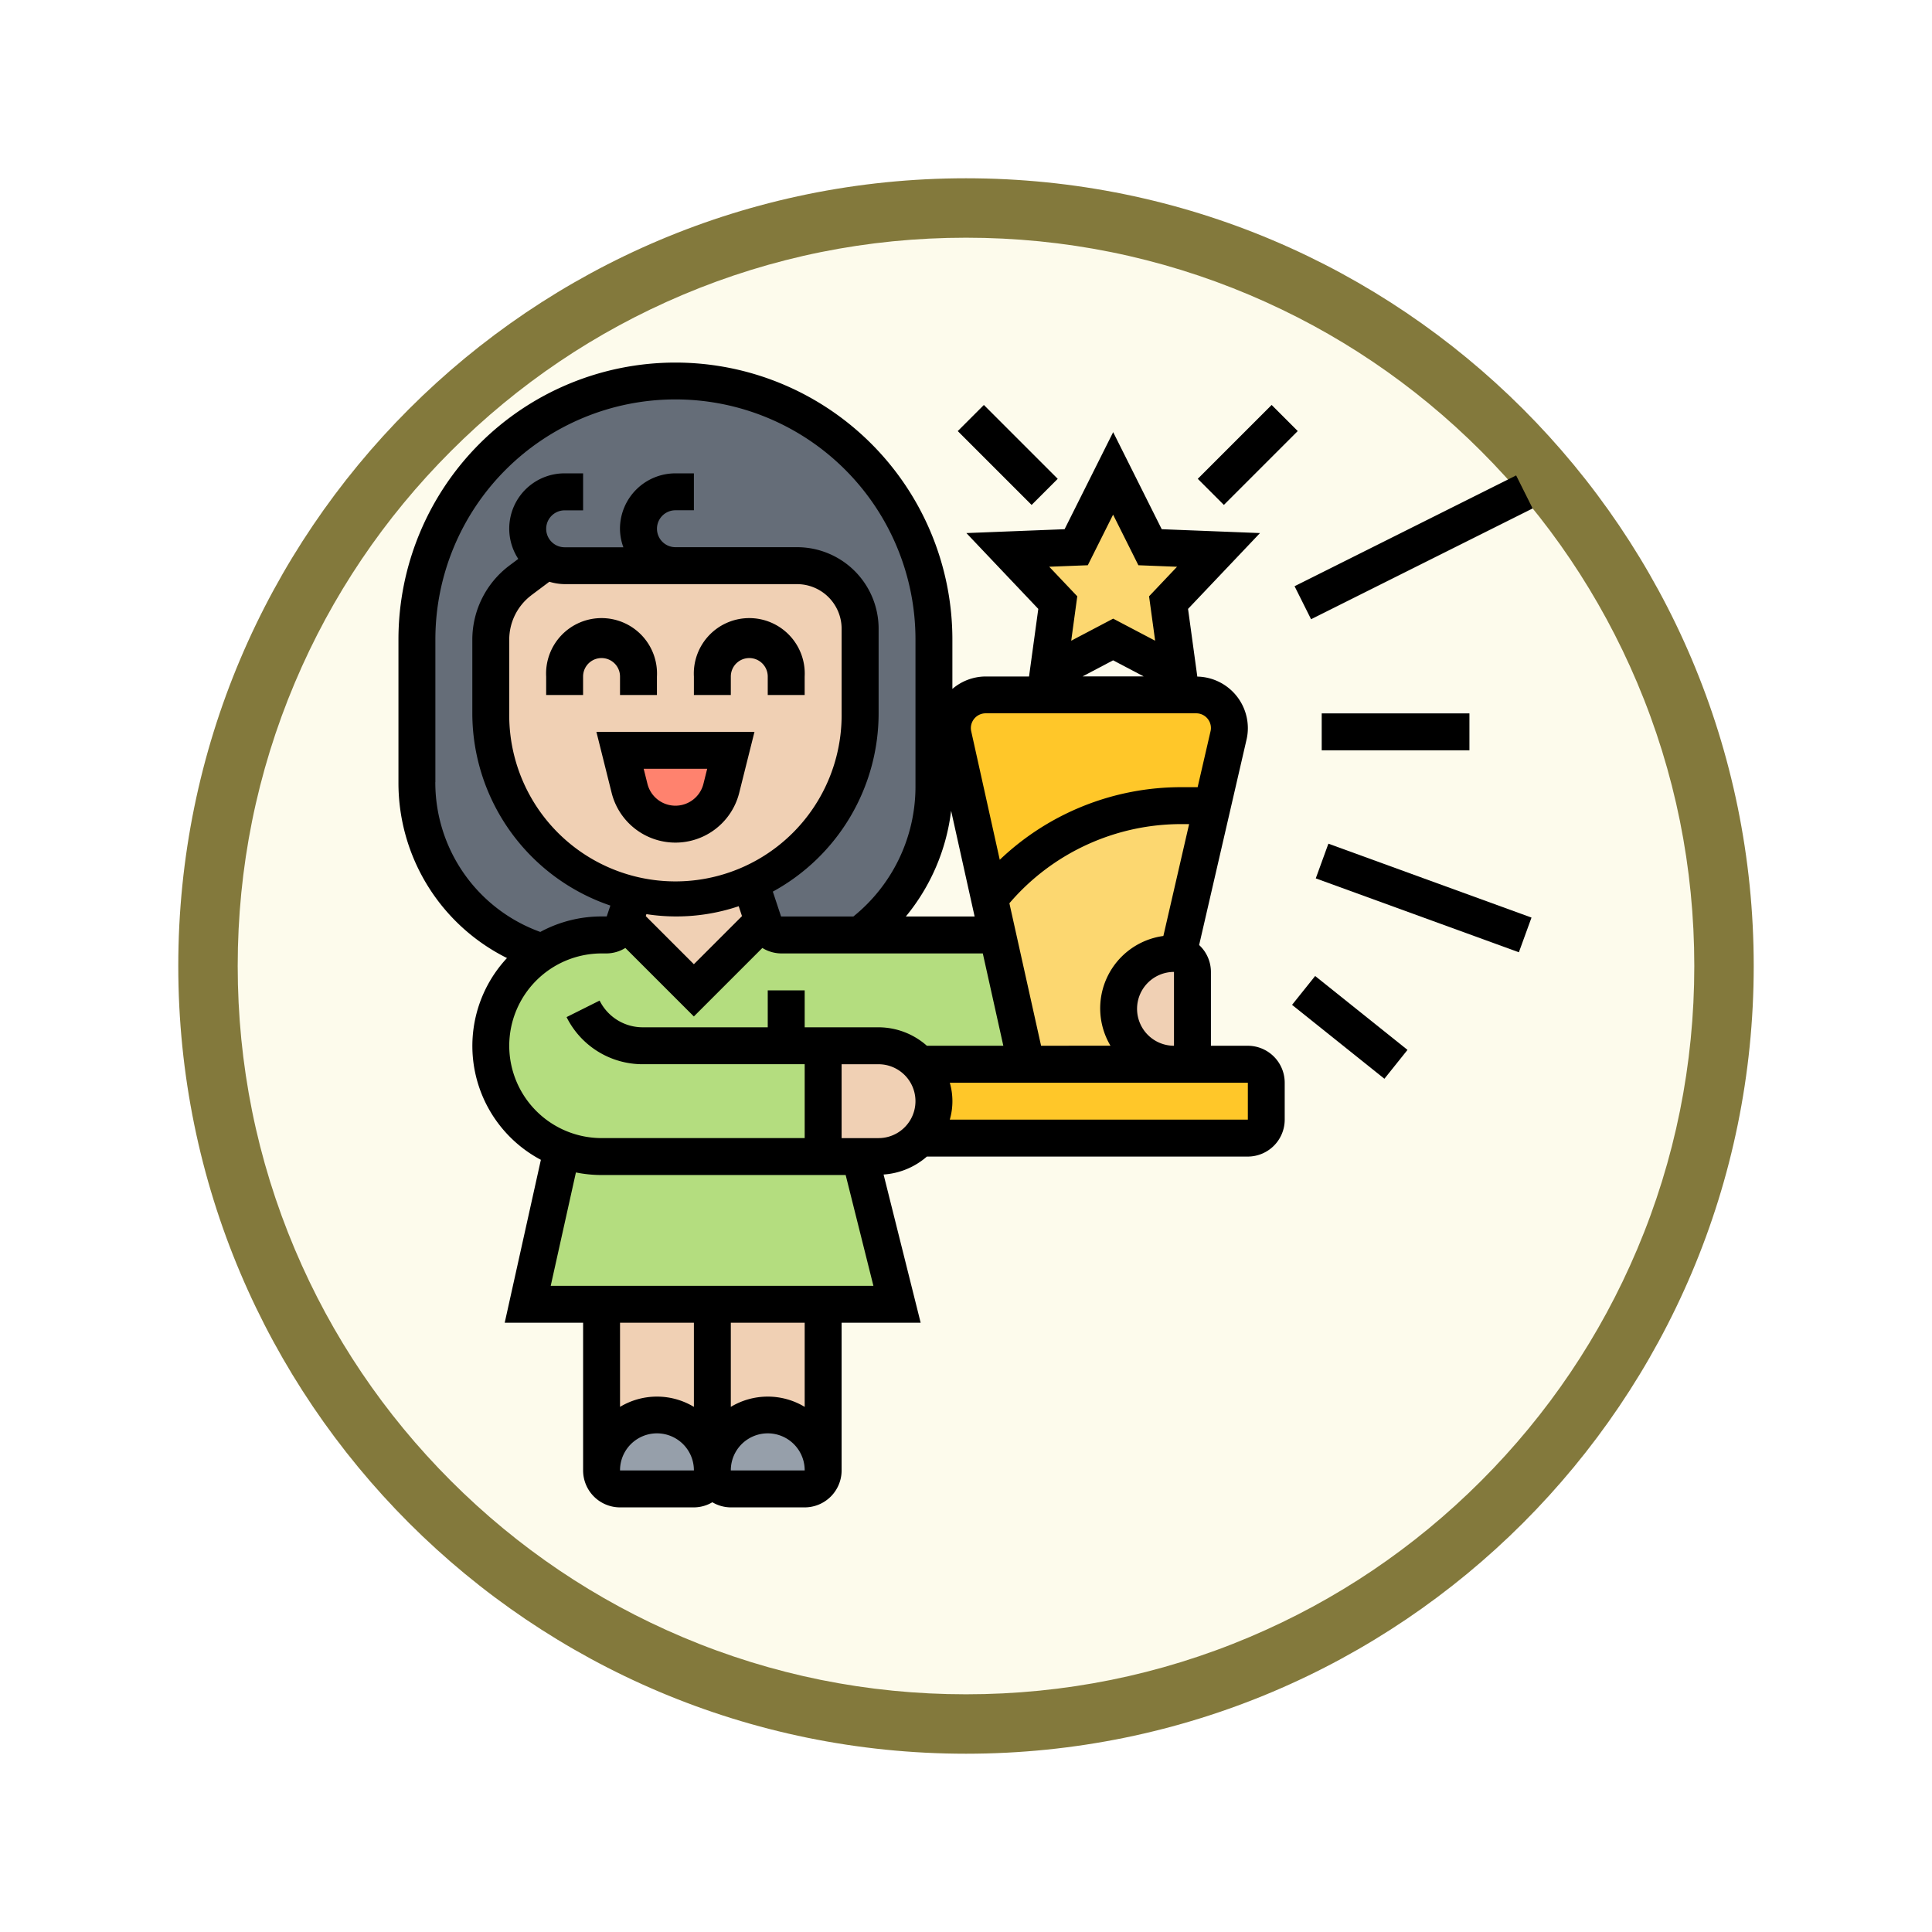 <svg xmlns="http://www.w3.org/2000/svg" xmlns:xlink="http://www.w3.org/1999/xlink" width="97.533" height="97.533" viewBox="0 0 97.533 97.533">
  <defs>
    <filter id="Path_982547" x="0" y="0" width="97.533" height="97.533" filterUnits="userSpaceOnUse">
      <feOffset dy="3" input="SourceAlpha"/>
      <feGaussianBlur stdDeviation="3" result="blur"/>
      <feFlood flood-opacity="0.161"/>
      <feComposite operator="in" in2="blur"/>
      <feComposite in="SourceGraphic"/>
    </filter>
  </defs>
  <g id="Group_1224798" data-name="Group 1224798" transform="translate(-190.5 -3670)">
    <g id="Group_1224388" data-name="Group 1224388">
      <g id="Group_1206309" data-name="Group 1206309" transform="translate(0.5 -7017.641)">
        <g id="Group_1204178" data-name="Group 1204178" transform="translate(199 10693.641)">
          <g id="Group_1203357" data-name="Group 1203357" transform="translate(0)">
            <g id="Group_1202156" data-name="Group 1202156">
              <g id="Group_1177900" data-name="Group 1177900">
                <g id="Group_1172010" data-name="Group 1172010">
                  <g id="Group_1171046" data-name="Group 1171046">
                    <g id="Group_1148525" data-name="Group 1148525">
                      <g transform="matrix(1, 0, 0, 1, -9, -6)" filter="url(#Path_982547)">
                        <g id="Path_982547-2" data-name="Path 982547" transform="translate(9 6)" fill="#fdfbec">
                          <path d="M 39.767 78.033 C 34.6 78.033 29.589 77.022 24.872 75.027 C 20.315 73.099 16.223 70.34 12.708 66.825 C 9.193 63.31 6.434 59.218 4.507 54.661 C 2.512 49.944 1.5 44.933 1.5 39.767 C 1.5 34.6 2.512 29.589 4.507 24.872 C 6.434 20.315 9.193 16.223 12.708 12.708 C 16.223 9.193 20.315 6.434 24.872 4.507 C 29.589 2.512 34.6 1.5 39.767 1.5 C 44.933 1.5 49.944 2.512 54.661 4.507 C 59.218 6.434 63.31 9.193 66.825 12.708 C 70.34 16.223 73.099 20.315 75.027 24.872 C 77.022 29.589 78.033 34.6 78.033 39.767 C 78.033 44.933 77.022 49.944 75.027 54.661 C 73.099 59.218 70.34 63.31 66.825 66.825 C 63.31 70.34 59.218 73.099 54.661 75.027 C 49.944 77.022 44.933 78.033 39.767 78.033 Z" stroke="none"/>
                          <path d="M 39.767 3 C 34.802 3 29.987 3.972 25.456 5.888 C 21.079 7.74 17.146 10.391 13.769 13.769 C 10.391 17.146 7.74 21.079 5.888 25.456 C 3.972 29.987 3 34.802 3 39.767 C 3 44.731 3.972 49.546 5.888 54.077 C 7.74 58.455 10.391 62.387 13.769 65.765 C 17.146 69.142 21.079 71.793 25.456 73.645 C 29.987 75.562 34.802 76.533 39.767 76.533 C 44.731 76.533 49.546 75.562 54.077 73.645 C 58.455 71.793 62.387 69.142 65.765 65.765 C 69.142 62.387 71.793 58.455 73.645 54.077 C 75.562 49.546 76.533 44.731 76.533 39.767 C 76.533 34.802 75.562 29.987 73.645 25.456 C 71.793 21.079 69.142 17.146 65.765 13.769 C 62.387 10.391 58.455 7.74 54.077 5.888 C 49.546 3.972 44.731 3 39.767 3 M 39.767 0 C 61.729 0 79.533 17.804 79.533 39.767 C 79.533 61.729 61.729 79.533 39.767 79.533 C 17.804 79.533 0 61.729 0 39.767 C 0 17.804 17.804 0 39.767 0 Z" stroke="none" fill="#83793c"/>
                        </g>
                      </g>
                    </g>
                  </g>
                </g>
              </g>
            </g>
          </g>
        </g>
      </g>
      <g id="recompensa_1_" data-name="recompensa (1)" transform="translate(209.615 3687.303)">
        <g id="Group_1224386" data-name="Group 1224386" transform="translate(1.932 1.932)">
          <g id="Group_1224371" data-name="Group 1224371" transform="translate(25.383 34.49)">
            <path id="Path_1211213" data-name="Path 1211213" d="M46.727,39.932V41.8a.935.935,0,0,1-.932.932H29.239l-.009-.009a2.756,2.756,0,0,0,0-3.71L29.239,39H45.795A.935.935,0,0,1,46.727,39.932Z" transform="translate(-29.23 -39)" fill="#ffc729"/>
          </g>
          <g id="Group_1224372" data-name="Group 1224372" transform="translate(27.033 15.847)">
            <path id="Path_1211214" data-name="Path 1211214" d="M44.983,20.678a1.7,1.7,0,0,1-.047.373l-.82,3.561-.065-.019H42.559a12.426,12.426,0,0,0-9.695,4.661l-1.827-8.212A1.605,1.605,0,0,1,31,20.678,1.683,1.683,0,0,1,32.678,19H43.3a1.671,1.671,0,0,1,1.678,1.678Z" transform="translate(-31 -19)" fill="#ffc729"/>
          </g>
          <g id="Group_1224373" data-name="Group 1224373" transform="translate(28.897 21.44)">
            <path id="Path_1211215" data-name="Path 1211215" d="M44.251,25.019l-1.725,7.467a.727.727,0,0,0-.205-.028,2.8,2.8,0,0,0,0,5.593H34.864L33.41,31.525,33,29.661A12.426,12.426,0,0,1,42.695,25h1.491Z" transform="translate(-33 -25)" fill="#fcd770"/>
          </g>
          <g id="Group_1224374" data-name="Group 1224374" transform="translate(29.83 4.661)">
            <path id="Path_1211216" data-name="Path 1211216" d="M44.636,10.869l-2.517,2.657.485,3.589L39.323,15.39l-3.291,1.725.494-3.589L34,10.869l3.458-.14L39.323,7l1.864,3.729Z" transform="translate(-34 -7)" fill="#fcd770"/>
          </g>
          <g id="Group_1224375" data-name="Group 1224375" transform="translate(3.729 27.266)">
            <path id="Path_1211217" data-name="Path 1211217" d="M31.579,31.949H20.654a.945.945,0,0,1-.886-.634l-.019-.065-3.5,3.5-3.5-3.5-.019.065a.945.945,0,0,1-.886.634h-.261a5.5,5.5,0,0,0-3,.876,5.343,5.343,0,0,0-.951.764A5.584,5.584,0,0,0,9.6,42.762v.009L7.864,50.593H26.508l-1.864-7.457H22.779V37.542h2.8a2.734,2.734,0,0,1,2.079.941l.009-.009h5.369Z" transform="translate(-6 -31.25)" fill="#b4dd7f"/>
          </g>
          <g id="Group_1224376" data-name="Group 1224376">
            <path id="Path_1211218" data-name="Path 1211218" d="M15.05,11.322H9.457a1.818,1.818,0,0,1-.923-.242l-1.314.988A3.726,3.726,0,0,0,5.729,15.05v3.729a9.318,9.318,0,0,0,7.224,9.079v.009l-.466,1.4-.019.065a.945.945,0,0,1-.886.634h-.261a5.5,5.5,0,0,0-3,.876A9.016,9.016,0,0,1,2,22.247v-7.2a13.05,13.05,0,1,1,26.1,0v7.457a9.315,9.315,0,0,1-3.729,7.457h-3.99a.945.945,0,0,1-.886-.634l-.019-.065-.653-1.958V27.3a9.305,9.305,0,0,0,5.546-8.52V14.5a3.183,3.183,0,0,0-3.179-3.179Z" transform="translate(-2 -2)" fill="#656d78"/>
          </g>
          <g id="Group_1224377" data-name="Group 1224377" transform="translate(9.322 46.609)">
            <path id="Path_1211219" data-name="Path 1211219" d="M17.593,52v8.39a2.8,2.8,0,0,0-5.593,0V52Z" transform="translate(-12 -52)" fill="#f0d0b4"/>
          </g>
          <g id="Group_1224378" data-name="Group 1224378" transform="translate(14.915 46.609)">
            <path id="Path_1211220" data-name="Path 1211220" d="M23.593,52v8.39a2.8,2.8,0,0,0-5.593,0V52Z" transform="translate(-18 -52)" fill="#f0d0b4"/>
          </g>
          <g id="Group_1224379" data-name="Group 1224379" transform="translate(14.915 52.202)">
            <path id="Path_1211221" data-name="Path 1211221" d="M22.773,58.82a2.79,2.79,0,0,1,.82,1.976.935.935,0,0,1-.932.932H18.932A.935.935,0,0,1,18,60.8a2.795,2.795,0,0,1,4.773-1.976Z" transform="translate(-18 -58)" fill="#969faa"/>
          </g>
          <g id="Group_1224380" data-name="Group 1224380" transform="translate(35.423 28.897)">
            <path id="Path_1211222" data-name="Path 1211222" d="M43.729,33.932v3.729a.935.935,0,0,1-.932.932A2.8,2.8,0,0,1,42.8,33a.727.727,0,0,1,.205.028A.928.928,0,0,1,43.729,33.932Z" transform="translate(-40 -33)" fill="#f0d0b4"/>
          </g>
          <g id="Group_1224381" data-name="Group 1224381" transform="translate(20.508 33.558)">
            <path id="Path_1211223" data-name="Path 1211223" d="M28.875,38.941a2.756,2.756,0,0,1,0,3.71.642.642,0,0,1-.1.121,2.79,2.79,0,0,1-1.976.82H24V38h2.8A2.734,2.734,0,0,1,28.875,38.941Z" transform="translate(-24 -38)" fill="#f0d0b4"/>
          </g>
          <g id="Group_1224382" data-name="Group 1224382" transform="translate(3.729 9.079)">
            <path id="Path_1211224" data-name="Path 1211224" d="M24.643,15.161V19.44a9.33,9.33,0,0,1-9.322,9.322,9.364,9.364,0,0,1-6.59-2.731A9.293,9.293,0,0,1,6,19.44V15.711a3.726,3.726,0,0,1,1.491-2.983l1.314-.988a1.818,1.818,0,0,0,.923.242H21.465a3.183,3.183,0,0,1,3.179,3.179Z" transform="translate(-6 -11.74)" fill="#f0d0b4"/>
          </g>
          <g id="Group_1224383" data-name="Group 1224383" transform="translate(10.487 25.299)">
            <path id="Path_1211225" data-name="Path 1211225" d="M19.589,29.149l.653,1.958-3.5,3.5-3.5-3.5.466-1.4V29.7a9.158,9.158,0,0,0,2.1.242,9.29,9.29,0,0,0,3.775-.8Z" transform="translate(-13.25 -29.14)" fill="#f0d0b4"/>
          </g>
          <g id="Group_1224384" data-name="Group 1224384" transform="translate(10.254 18.643)">
            <path id="Path_1211226" data-name="Path 1211226" d="M18.593,22l-.475,1.92a2.394,2.394,0,0,1-4.642,0L13,22Z" transform="translate(-13 -22)" fill="#ff826e"/>
          </g>
          <g id="Group_1224385" data-name="Group 1224385" transform="translate(9.322 52.202)">
            <path id="Path_1211227" data-name="Path 1211227" d="M16.773,58.82a2.79,2.79,0,0,1,.82,1.976.935.935,0,0,1-.932.932H12.932A.935.935,0,0,1,12,60.8a2.795,2.795,0,0,1,4.773-1.976Z" transform="translate(-12 -58)" fill="#969faa"/>
          </g>
        </g>
        <g id="Group_1224387" data-name="Group 1224387" transform="translate(1 1)">
          <path id="Path_1211228" data-name="Path 1211228" d="M10.864,17.8a.932.932,0,1,1,1.864,0v.932h1.864V17.8A2.8,2.8,0,1,0,9,17.8v.932h1.864Z" transform="translate(-1.543 -1.95)"/>
          <path id="Path_1211229" data-name="Path 1211229" d="M18.864,17.8a.932.932,0,1,1,1.864,0v.932h1.864V17.8A2.8,2.8,0,1,0,17,17.8v.932h1.864Z" transform="translate(-2.085 -1.95)"/>
          <path id="Path_1211230" data-name="Path 1211230" d="M12.489,24.078a3.32,3.32,0,0,0,6.441,0L19.7,21H11.72Zm4.824-1.214-.19.762a1.457,1.457,0,0,1-2.826,0l-.19-.762Z" transform="translate(-1.727 -2.357)"/>
          <path id="Path_1211231" data-name="Path 1211231" d="M43.88,35.49H42.016V31.762a1.855,1.855,0,0,0-.595-1.357l2.392-10.368a2.527,2.527,0,0,0,.067-.584,2.605,2.605,0,0,0-2.551-2.6l-.468-3.417,3.632-3.828-4.96-.195-2.452-4.9-2.452,4.9-4.958.195,3.63,3.828-.467,3.412h-2.19a2.592,2.592,0,0,0-1.68.628V14.983A13.982,13.982,0,1,0,1,14.983v7.2a9.875,9.875,0,0,0,5.479,8.879A6.507,6.507,0,0,0,8.19,41.248L6.364,49.473h3.958V56.93a1.866,1.866,0,0,0,1.864,1.864h3.729a1.844,1.844,0,0,0,.932-.259,1.844,1.844,0,0,0,.932.259h3.729a1.866,1.866,0,0,0,1.864-1.864V49.473h3.991L25.491,41.99a3.7,3.7,0,0,0,2.186-.906h16.2a1.866,1.866,0,0,0,1.864-1.864V37.355A1.866,1.866,0,0,0,43.88,35.49ZM28.9,23.626l1.187,5.339H26.614A10.337,10.337,0,0,0,28.9,23.626ZM33.442,35.49l-1.6-7.194A11.414,11.414,0,0,1,40.527,24.3h.388l-1.3,5.648a3.687,3.687,0,0,0-2.671,5.538Zm4.845-1.864a1.866,1.866,0,0,1,1.864-1.864V35.49A1.866,1.866,0,0,1,38.287,33.626ZM35.8,11.232l1.277-2.554,1.277,2.554,1.951.077L38.893,12.8l.307,2.242-2.119-1.114-2.118,1.114.306-2.242-1.416-1.493Zm1.277,4.8,1.543.811H35.538Zm-6.436,2.675H41.274a.743.743,0,0,1,.742.741.716.716,0,0,1-.02.167l-.651,2.821h-.818a13.265,13.265,0,0,0-9.171,3.665l-1.44-6.482a.764.764,0,0,1-.019-.164.748.748,0,0,1,.748-.748ZM2.864,22.179v-7.2a12.118,12.118,0,1,1,24.237,0V22.44a8.425,8.425,0,0,1-3.136,6.525H20.316L19.9,27.708a10.26,10.26,0,0,0,5.34-9V14.436a4.114,4.114,0,0,0-4.115-4.115H14.983a.932.932,0,0,1,0-1.864h.932V6.593h-.932a2.8,2.8,0,0,0-2.8,2.8,2.765,2.765,0,0,0,.172.932H9.39a.932.932,0,0,1,0-1.864h.932V6.593H9.39a2.79,2.79,0,0,0-2.341,4.319l-.457.342a4.683,4.683,0,0,0-1.863,3.729v3.729a10.264,10.264,0,0,0,6.969,9.7l-.184.55h-.26a6.476,6.476,0,0,0-3.093.782,8.02,8.02,0,0,1-5.3-7.568Zm4.846-9.434.908-.68a2.771,2.771,0,0,0,.771.121H21.122a2.252,2.252,0,0,1,2.25,2.25v4.275a8.39,8.39,0,1,1-16.779,0V14.983a2.81,2.81,0,0,1,1.118-2.237Zm5.807,16.1a9.853,9.853,0,0,0,4.66-.4l.166.5-2.429,2.429-2.429-2.429ZM6.593,35.49a4.666,4.666,0,0,1,4.661-4.661h.26a1.839,1.839,0,0,0,.941-.276l3.458,3.458,3.458-3.458a1.848,1.848,0,0,0,.943.276H30.5l1.036,4.661H27.677a3.693,3.693,0,0,0-2.44-.932H21.508V32.694H19.643v1.864H13.338a2.428,2.428,0,0,1-2.183-1.349l-1.668.834a4.287,4.287,0,0,0,3.851,2.379h8.17v3.729H11.254A4.666,4.666,0,0,1,6.593,35.49Zm9.322,13.983V53.72a3.612,3.612,0,0,0-3.729,0V49.473ZM12.186,56.93a1.864,1.864,0,0,1,3.729-.018v.018Zm5.593,0a1.864,1.864,0,0,1,3.729-.018v.018Zm3.729-3.21a3.612,3.612,0,0,0-3.729,0V49.473h3.729ZM8.687,47.609l1.272-5.724a6.51,6.51,0,0,0,1.295.131H23.577l1.4,5.593Zm16.55-7.457H23.372V36.423h1.864a1.864,1.864,0,1,1,0,3.729Zm18.643-.932H28.833a3.349,3.349,0,0,0,0-1.864H43.88Z" transform="translate(-1 -1)"/>
          <path id="Path_1211232" data-name="Path 1211232" d="M0,0H1.864V5.273H0Z" transform="translate(28.235 3.459) rotate(-45)"/>
          <path id="Path_1211233" data-name="Path 1211233" d="M0,0H5.273V1.864H0Z" transform="translate(40.352 5.869) rotate(-45)"/>
          <path id="Path_1211234" data-name="Path 1211234" d="M0,0H12.506V1.864H0Z" transform="translate(45.238 11.29) rotate(-26.565)"/>
          <path id="Path_1211235" data-name="Path 1211235" d="M51,20h7.457v1.864H51Z" transform="translate(-4.391 -2.289)"/>
          <path id="Path_1211236" data-name="Path 1211236" d="M0,0H1.864V10.911H0Z" transform="translate(46.309 26.04) rotate(-70.007)"/>
          <path id="Path_1211237" data-name="Path 1211237" d="M0,0H1.865V5.969H0Z" transform="matrix(0.625, -0.781, 0.781, 0.625, 45.112, 32.425)"/>
        </g>
      </g>
    </g>
  </g>
</svg>
